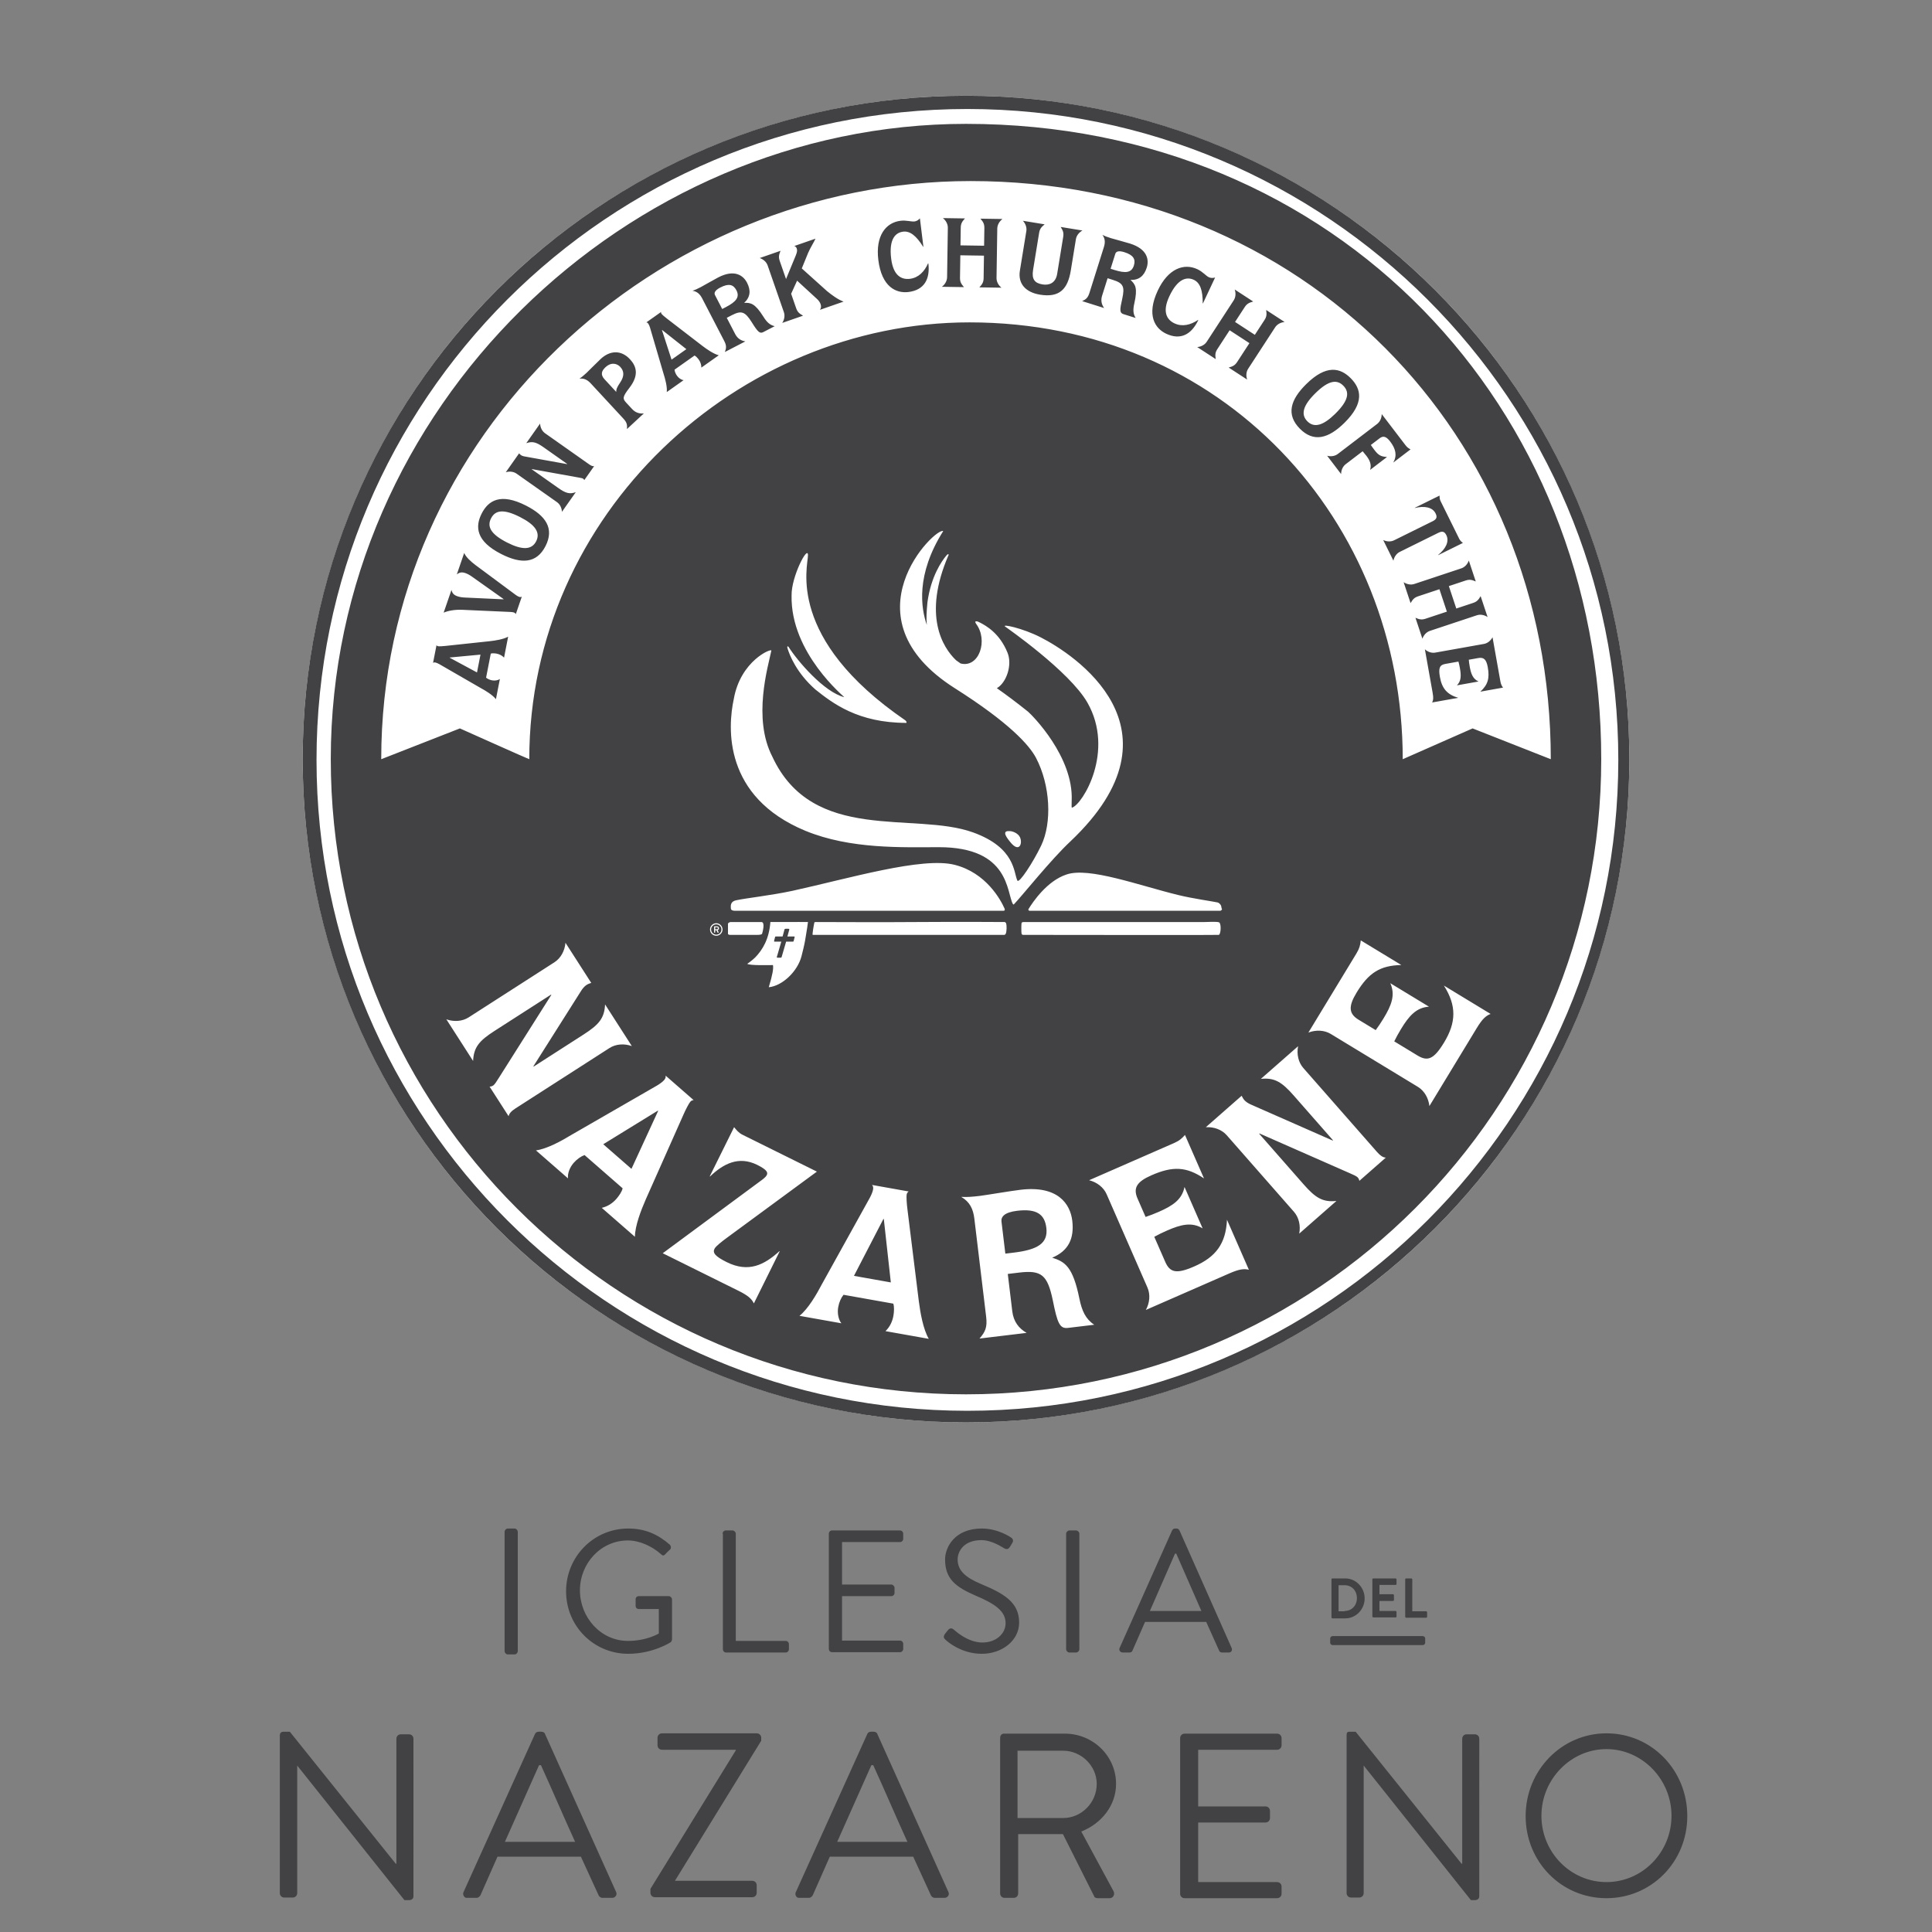 <?xml version="1.0" encoding="utf-8"?>
<!-- Generator: Adobe Illustrator 26.5.0, SVG Export Plug-In . SVG Version: 6.00 Build 0)  -->
<svg version="1.1" id="AP-Logo-Church" xmlns="http://www.w3.org/2000/svg" xmlns:xlink="http://www.w3.org/1999/xlink" x="0px"
	 y="0px" viewBox="0 0 600 600" style="enable-background:new 0 0 600 600;" xml:space="preserve">
<rect x="0" y="0" width="600" height="600" fill="#808080" stroke="none"/>
<style type="text/css">
	.st0{display:none;opacity:0;fill:none;}
	.st1{fill:#424143;}
	.st2{display:none;fill:#424143;}
	.st3{fill:#FFFFFF;}
</style>
<rect id="Background_00000151505251245468061580000013951823623872356498_" x="0.002" class="st0" width="600" height="600"/>
<path id="Text-Spanish" class="st1" d="M156.702,475.8c0-0.6,0.5-1.1,1-1.1h2.1c0.5,0,1,0.5,1,1.1v36.9c0,0.6-0.5,1.1-1,1.1h-2.1
	c-0.5,0-1-0.5-1-1.1V475.8z M175.802,494.2c0,10.8,8.6,19.4,19.3,19.4c7.7,0,13.2-3.6,13.2-3.6c0.2-0.2,0.4-0.6,0.4-0.9v-12.4
	c0-0.5-0.5-1-1-1h-9.3c-0.6,0-1,0.4-1,1v2c0,0.6,0.4,1,1,1h6.2v7.6c0,0-3.7,2.3-9.6,2.3c-8.5,0-14.9-7.4-14.9-15.7
	c0-8.4,6.5-15.5,14.9-15.5c3.6,0,7.5,1.8,10.2,4.2c0.6,0.6,0.9,0.6,1.4,0.1c0.4-0.5,1-1,1.5-1.5c0.4-0.4,0.3-1.1-0.1-1.5
	c-3.6-3.1-7.5-5-12.9-5C184.402,474.7,175.802,483.4,175.802,494.2z M224.402,476.3l0.1,0v35.9c0,0.5,0.4,1,1,1h18.5
	c0.6,0,1-0.5,1-1v-1.6c0-0.5-0.4-1-1-1h-15.5v-33.3c0-0.5-0.5-1-1-1h-2.1C224.802,475.3,224.402,475.8,224.402,476.3L224.402,476.3z
	 M257.402,512.1c0,0.5,0.4,1,1,1h21.1c0.6,0,1-0.5,1-1v-1.6c0-0.5-0.4-1-1-1h-18v-13.8h15.3c0.5,0,1-0.4,1-1v-1.6c0-0.5-0.5-1-1-1
	h-15.3v-13.2h18c0.6,0,1-0.5,1-1v-1.6c0-0.5-0.4-1-1-1h-21.1c-0.6,0-1,0.5-1,1V512.1z M293.602,509.2c0.7,0.7,5,4.4,11.3,4.4
	c6.3,0,11.6-4.1,11.6-9.7c0-6.3-4.7-9-11.9-12c-4.5-1.9-7.2-4-7.2-7.6c0-2.3,1.7-6,7.4-6c3.3,0,6.6,2.3,7,2.5
	c0.9,0.5,1.4,0.3,1.9-0.5c0.2-0.3,0.4-0.7,0.6-1c0.7-1,0-1.6-0.3-1.8c0,0-3.9-2.8-9.1-2.8c-8.5,0-11.4,5.9-11.4,9.6
	c0,6.2,3.5,8.6,9.4,11.2c6.2,2.6,9.4,4.9,9.4,8.6c0,3.2-2.9,6-7.2,6c-4.7,0-8.6-3.8-9-4.1c-0.8-0.6-1.4-0.2-1.9,0.5
	c-0.3,0.3-0.5,0.7-0.8,1C292.802,508.5,293.302,508.9,293.602,509.2z M331.102,512.2c0,0.5,0.5,1,1,1h2.1c0.5,0,1-0.5,1-1v-35.9
	c0-0.5-0.5-1-1-1h-2.1c-0.5,0-1,0.5-1,1V512.2z M348.702,513.2h2.1c0.5,0,0.8-0.3,0.9-0.6l3.9-8.9h19l4,8.9c0.1,0.3,0.4,0.6,0.9,0.6
	h2.1c0.8,0,1.2-0.7,0.9-1.4l-16.2-36.5c-0.2-0.3-0.4-0.6-0.9-0.6h-0.5c-0.5,0-0.7,0.3-0.9,0.6l-16.3,36.5
	C347.402,512.5,347.902,513.2,348.702,513.2z M357.102,500.3l7.8-17.8h0.4c2.6,5.9,5.2,11.9,7.8,17.8H357.102z M413.902,508.1
	c-0.4,0-0.8,0.3-0.8,0.7v1.4c0,0.4,0.4,0.7,0.8,0.7h27.9c0.4,0,0.8-0.3,0.8-0.7v-1.4c0-0.4-0.4-0.7-0.8-0.7H413.902z M413.502,502.3
	c0,0.1,0.1,0.3,0.3,0.3h4c3.3,0,6-2.8,6-6.2c0-3.4-2.7-6.2-6-6.2h-4c-0.2,0-0.3,0.1-0.3,0.3V502.3z M417.602,500.4h-1.9v-8.1h1.9
	c2.2,0,3.8,1.7,3.8,4s-1.6,4-3.8,4V500.4z M426.202,502c0,0.1,0.1,0.3,0.3,0.3h6.9c0.2,0,0.3-0.1,0.3-0.3v-1.4
	c0-0.1-0.1-0.3-0.3-0.3h-5v-3.1h4.2c0.1,0,0.3-0.1,0.3-0.3v-1.5c0-0.1-0.1-0.3-0.3-0.3h-4.2v-2.9h5c0.2,0,0.3-0.1,0.3-0.3v-1.4
	c0-0.1-0.1-0.3-0.3-0.3h-6.9c-0.2,0-0.3,0.1-0.3,0.3V502z M436.402,490.5l0,11.6c0,0.1,0.1,0.3,0.3,0.3h6.2c0.2,0,0.3-0.1,0.3-0.3
	v-1.4c0-0.1-0.1-0.3-0.3-0.3h-4.3v-9.9c0-0.1-0.1-0.3-0.3-0.3h-1.6C436.502,490.2,436.402,490.3,436.402,490.5L436.402,490.5z
	 M86.902,539l0,48.9c0,0.8,0.6,1.4,1.4,1.4h2.6c0.8,0,1.4-0.6,1.4-1.4v-39.6l0,0l33.3,41.8h1.4c0.8,0,1.4-0.4,1.4-1.2V540
	c0-0.8-0.6-1.4-1.4-1.4h-2.5c-0.8,0-1.4,0.6-1.4,1.4v38.8c-0.2,0-0.2,0-0.2,0l-32.9-41h-1.9C87.302,537.8,86.902,538.2,86.902,539
	L86.902,539z M145.002,589.4h3c0.6,0,1-0.5,1.2-0.8l5.3-12h25.9l5.5,12c0.1,0.3,0.6,0.8,1.2,0.8h3c1,0,1.7-1,1.2-1.9l-22-48.9
	c-0.1-0.5-0.6-0.8-1.2-0.8h-0.8c-0.6,0-1,0.3-1.2,0.8l-22.1,48.9C143.502,588.3,144.202,589.5,145.002,589.4z M156.802,572
	l10.6-23.8h0.6c3.6,7.9,7,15.9,10.6,23.8H156.802z M202.002,587.8c0,0.8,0.6,1.4,1.4,1.4h30.2c0.8,0,1.4-0.6,1.4-1.4v-2.3
	c0-0.8-0.6-1.4-1.4-1.4h-24l0,0l26.8-43.5v-0.9c0-0.8-0.6-1.4-1.4-1.4h-29.4c-0.8,0-1.4,0.6-1.4,1.4v2.3c0,0.8,0.6,1.4,1.4,1.4h22.9
	v0.2l-26.5,43V587.8z M248.202,589.4h3c0.6,0,1-0.5,1.2-0.8l5.3-12h25.9l5.5,12c0.1,0.3,0.6,0.8,1.2,0.8h3c1,0,1.7-1,1.2-1.9
	l-22-48.9c-0.1-0.5-0.6-0.8-1.2-0.8h-0.8c-0.6,0-1,0.3-1.2,0.8l-22.1,48.9C246.702,588.3,247.302,589.5,248.202,589.4z M260.002,572
	l10.6-23.8h0.6c3.6,7.9,7,15.9,10.6,23.8H260.002z M310.602,539.8V588c0,0.8,0.6,1.4,1.4,1.4h2.8c0.8,0,1.4-0.6,1.4-1.4v-18.4h13.9
	l9.7,19.3c0,0.3,0.5,0.6,1.1,0.6h3.7c1.2,0,1.7-1.3,1.2-2.2l-10-18.5c6.3-2.5,10.8-8.1,10.8-14.8c0-8.7-7.2-15.6-15.9-15.6h-18.9
	C311.002,538.4,310.602,539,310.602,539.8L310.602,539.8z M330.202,564.6l-14.2,0v-20.9h14.2c5.6,0,10.4,4.7,10.4,10.3
	C340.602,559.9,335.802,564.6,330.202,564.6L330.202,564.6z M418.202,539v48.9c0,0.8,0.6,1.4,1.4,1.4h2.5c0.8,0,1.4-0.6,1.4-1.4
	v-39.6l0,0l33.3,41.8h1.2c0.8,0,1.4-0.4,1.4-1.2V540c0-0.8-0.6-1.4-1.4-1.4h-2.5c-0.8,0-1.4,0.6-1.4,1.4v38.8c-0.2,0-0.2,0-0.2,0
	l-32.9-41h-1.9C418.302,537.8,418.202,538.2,418.202,539L418.202,539z M366.502,588.1c0,0.8,0.6,1.4,1.4,1.4h28.7
	c0.8,0,1.4-0.6,1.4-1.4v-2.2c0-0.8-0.6-1.4-1.4-1.4h-24.5V566h20.9c0.8,0,1.4-0.6,1.4-1.4v-2.2c0-0.8-0.6-1.4-1.4-1.4h-20.9v-17.6
	h24.5c0.8,0,1.4-0.6,1.4-1.4v-2.2c0-0.8-0.6-1.4-1.4-1.4h-28.7c-0.8,0-1.4,0.6-1.4,1.4V588.1z M473.802,564
	c0,14.2,11.1,25.5,25.1,25.5c13.9,0,25.1-11.2,25.1-25.5s-11.1-25.7-25.1-25.7C485.002,538.3,473.802,549.8,473.802,564z
	 M478.702,563.9c0-11.3,9.1-20.7,20.2-20.7c11.1,0,20.2,9.4,20.2,20.7c0,11.4-9.1,20.6-20.2,20.6S478.702,575.3,478.702,563.9z"/>
<path id="Text-English" class="st2" d="M142.602,474.2c5.6,0,9.7,1.9,13.4,5.1c0.5,0.5,0.5,1.1,0,1.6l-1.6,1.6
	c-0.5,0.6-0.9,0.5-1.4,0c-3-2.5-6.9-4.2-10.6-4.2c-8.7,0-15.4,7.3-15.4,16.1c0,8.6,6.7,15.9,15.4,15.9c4.8,0,7.6-1.9,10.6-4.2
	c0.6-0.5,0.9-0.3,1.4-0.2l1.7,1.6c0.5,0.3,0.3,1.1,0,1.6c-3.7,3.7-8.6,5.5-13.6,5.5c-11.1,0-20.1-8.9-20.1-19.9
	C122.702,483.1,131.502,474.2,142.602,474.2z M171.602,475.8l0,36.8c0,0.6,0.5,1.1,1.1,1.1h2.2c0.6,0,1.1-0.5,1.1-1.1v-16.8h22.6
	v16.8c0,0.6,0.5,1.1,1.1,1.1h2.2c0.6,0,1.1-0.5,1.1-1.1v-36.8c0-0.6-0.5-1.1-1.1-1.1h-2.2c-0.6,0-1.1,0.5-1.1,1.1V492h-22.6v-16.2
	c0-0.6-0.5-1.1-1.1-1.1h-2.2C172.102,474.7,171.602,475.2,171.602,475.8L171.602,475.8z M220.902,475.8v23.5
	c0,8.4,5.9,14.8,14.6,14.8c8.9,0,14.8-6.4,14.8-14.8v-23.5c0-0.6-0.5-1.1-1.1-1.1h-2.2c-0.6,0-1.1,0.5-1.1,1.1V499
	c0,6.4-4.1,11.2-10.6,11.2s-10.4-4.8-10.4-11.2v-23.2c0-0.6-0.5-1.1-1.1-1.1h-2.2C221.002,474.7,220.902,475.2,220.902,475.8
	L220.902,475.8z M267.602,475.8l0,36.8c0,0.6,0.5,1.1,1.1,1.1h2.2c0.6,0,1.1-0.5,1.1-1.1v-14.2h10.6l7.3,14.6
	c0.1,0.2,0.4,0.5,0.9,0.5h2.8c0.9,0,1.2-0.8,0.9-1.6l-7.6-14c4.9-2.1,8.3-6.3,8.3-11.4c0-6.7-5.5-11.8-12.2-11.8h-14.3
	C268.102,474.7,267.602,475.2,267.602,475.8L267.602,475.8z M272.102,494.8v-15.9h10.8c4.2,0,7.9,3.6,7.9,7.8c0,4.5-3.7,8.1-7.9,8.1
	H272.102z M308.302,494.7c0,11,9,19.9,20.1,19.9c5,0,9.9-1.8,13.6-5.5c0.3-0.5,0.5-1.3,0-1.6l-1.7-1.6c-0.5-0.1-0.8-0.3-1.4,0.2
	c-3,2.3-5.8,4.2-10.6,4.2c-8.7,0-15.4-7.3-15.4-15.9c0-8.8,6.7-16.1,15.4-16.1c3.7,0,7.6,1.7,10.6,4.2c0.5,0.5,0.9,0.6,1.4,0
	l1.6-1.6c0.5-0.5,0.5-1.1,0-1.6c-3.7-3.2-7.8-5.1-13.4-5.1C317.502,474.2,308.402,483.1,308.302,494.7z M357.502,512.6
	c0,0.6,0.5,1.1,1.1,1.1h2.2c0.6,0,1.1-0.5,1.1-1.1v-16.8h22.6v16.8c0,0.6,0.5,1.1,1.1,1.1h2.2c0.6,0,1.1-0.5,1.1-1.1v-36.8
	c0-0.6-0.5-1.1-1.1-1.1h-2.2c-0.6,0-1.1,0.5-1.1,1.1V492h-22.6v-16.2c0-0.6-0.5-1.1-1.1-1.1h-2.2c-0.6,0-1.1,0.5-1.1,1.1V512.6z
	 M408.302,510.9h60v-2.6h-60V510.9z M408.302,496.8c0,3.4,2.7,6.2,6.1,6.2c3.4,0,6.2-2.8,6.2-6.2c0-3.4-2.8-6.2-6.2-6.2
	S408.302,493.2,408.302,496.8z M410.502,496.8c0-2,1.7-3.9,3.9-3.9c2.2,0,3.9,1.7,3.9,3.9c0,2.2-1.7,3.9-3.9,3.9
	C412.402,500.7,410.502,498.8,410.502,496.8z M423.302,502.4c0,0.1,0.1,0.3,0.3,0.3h1.6c0.1,0,0.3-0.1,0.3-0.3V498h4.2
	c0.1,0,0.3-0.1,0.3-0.3v-1.4c0-0.1-0.1-0.3-0.3-0.3h-4.2v-3.3h5.1c0.1,0,0.3-0.1,0.3-0.3V491c0-0.1-0.1-0.3-0.3-0.3h-7
	c-0.1,0-0.3,0.1-0.3,0.3V502.4z M439.202,492.8l0.1,9.6c0,0.1,0.1,0.3,0.3,0.3h1.6c0.1,0,0.3-0.1,0.3-0.3v-9.7h2.6
	c0.1,0,0.3-0.1,0.3-0.3V491c0-0.1-0.1-0.3-0.3-0.3h-7.5c-0.1,0-0.3,0.1-0.3,0.3v1.5c0,0.1,0.1,0.3,0.3,0.3H439.202L439.202,492.8z
	 M446.602,502.4c0,0.1,0.1,0.3,0.3,0.3h1.6c0.1,0,0.3-0.1,0.3-0.3v-4.7h5.6v4.7c0,0.1,0.1,0.3,0.3,0.3h1.6c0.1,0,0.3-0.1,0.3-0.3
	V491c0-0.1-0.1-0.3-0.3-0.3h-1.6c-0.1,0-0.3,0.1-0.3,0.3v4.5h-5.6V491c0-0.1-0.1-0.3-0.3-0.3h-1.6c-0.1,0-0.3,0.1-0.3,0.3V502.4z
	 M460.202,502.2c0,0.1,0.1,0.3,0.3,0.3h7c0.1,0,0.3-0.1,0.3-0.3v-1.4c0-0.1-0.1-0.3-0.3-0.3h-5.1v-3h4.2c0.1,0,0.3-0.1,0.3-0.3v-1.4
	c0-0.1-0.1-0.3-0.3-0.3h-4.2v-2.8h5.1c0.1,0,0.3-0.1,0.3-0.3V491c0-0.1-0.1-0.3-0.3-0.3h-7c-0.1,0-0.3,0.1-0.3,0.3V502.2z
	 M86.902,538.9l0,48.9c0,0.8,0.6,1.4,1.4,1.4h2.6c0.8,0,1.4-0.6,1.4-1.4v-39.6l0,0l33.3,41.8h1.4c0.8,0,1.4-0.4,1.4-1.2v-48.9
	c0-0.8-0.6-1.4-1.4-1.4h-2.5c-0.8,0-1.4,0.6-1.4,1.4v38.8c-0.2,0-0.2,0-0.2,0l-32.9-41h-1.9C87.302,537.7,86.902,538.1,86.902,538.9
	L86.902,538.9z M145.002,589.3h3c0.6,0,1-0.5,1.2-0.8l5.3-12h25.9l5.5,12c0.1,0.3,0.6,0.8,1.2,0.8h3c1,0,1.7-1,1.2-1.9l-22-48.9
	c-0.1-0.5-0.6-0.8-1.2-0.8h-0.8c-0.6,0-1,0.3-1.2,0.8l-22.1,48.9C143.502,588.3,144.202,589.4,145.002,589.3z M156.802,571.9
	l10.6-23.8h0.6c3.6,7.9,7,15.9,10.6,23.8H156.802z M202.002,587.8c0,0.8,0.6,1.4,1.4,1.4h30.2c0.8,0,1.4-0.6,1.4-1.4v-2.3
	c0-0.8-0.6-1.4-1.4-1.4h-24l0,0l26.8-43.5v-0.9c0-0.8-0.6-1.4-1.4-1.4h-29.4c-0.8,0-1.4,0.6-1.4,1.4v2.3c0,0.8,0.6,1.4,1.4,1.4h22.9
	v0.2l-26.5,43V587.8z M248.202,589.3h3c0.6,0,1-0.5,1.2-0.8l5.3-12h25.9l5.5,12c0.1,0.3,0.6,0.8,1.2,0.8h3c1,0,1.7-1,1.2-1.9
	l-22-48.9c-0.1-0.5-0.6-0.8-1.2-0.8h-0.8c-0.6,0-1,0.3-1.2,0.8l-22.1,48.9C246.702,588.3,247.302,589.4,248.202,589.3z
	 M260.002,571.9l10.6-23.8h0.6c3.6,7.9,7,15.9,10.6,23.8H260.002z M310.602,539.7V588c0,0.8,0.6,1.4,1.4,1.4h2.8
	c0.8,0,1.4-0.6,1.4-1.4v-18.5h13.9l9.7,19.3c0,0.3,0.5,0.6,1.1,0.6h3.7c1.2,0,1.7-1.3,1.2-2.2l-10-18.5c6.3-2.5,10.8-8.1,10.8-14.8
	c0-8.7-7.2-15.6-15.9-15.6h-18.9C311.002,538.3,310.602,538.9,310.602,539.7L310.602,539.7z M330.202,564.6l-14.2,0v-20.9h14.2
	c5.6,0,10.4,4.7,10.4,10.3C340.602,559.9,335.802,564.6,330.202,564.6L330.202,564.6z M366.502,588.1c0,0.8,0.6,1.4,1.4,1.4h28.7
	c0.8,0,1.4-0.6,1.4-1.4v-2.2c0-0.8-0.6-1.4-1.4-1.4h-24.5V566h20.9c0.8,0,1.4-0.6,1.4-1.4v-2.2c0-0.8-0.6-1.4-1.4-1.4h-20.9v-17.7
	h24.5c0.8,0,1.4-0.6,1.4-1.4v-2.2c0-0.8-0.6-1.4-1.4-1.4h-28.7c-0.8,0-1.4,0.6-1.4,1.4V588.1z M418.202,538.9v48.9
	c0,0.8,0.6,1.4,1.4,1.4h2.5c0.8,0,1.4-0.6,1.4-1.4v-39.6l0,0l33.3,41.8h1.2c0.8,0,1.4-0.4,1.4-1.2v-48.9c0-0.8-0.6-1.4-1.4-1.4h-2.5
	c-0.8,0-1.4,0.6-1.4,1.4v38.8c-0.2,0-0.2,0-0.2,0l-32.9-41h-1.9C418.302,537.7,418.202,538.1,418.202,538.9L418.202,538.9z
	 M481.802,539.6v48.5c0,0.8,0.6,1.4,1.4,1.4h28.7c0.8,0,1.4-0.6,1.4-1.4v-2.2c0-0.8-0.6-1.4-1.4-1.4h-24.5V566h20.9
	c0.8,0,1.4-0.6,1.4-1.4v-2.2c0-0.8-0.6-1.4-1.4-1.4h-20.9v-17.7h24.5c0.8,0,1.4-0.6,1.4-1.4v-2.2c0-0.8-0.6-1.4-1.4-1.4h-28.5
	C482.602,538.3,481.802,538.8,481.802,539.6L481.802,539.6z"/>
<g id="AP-Logo">
	<circle id="Body-Background" class="st3" cx="300.002" cy="235.744" r="206.006"/>
	<path id="Body_00000126300936817321577020000002191191763952083846_" class="st1" d="M300.002,29.738
		c-113.774,0-206.006,92.233-206.006,206.006S186.229,441.75,300.002,441.75s206.006-92.233,206.006-206.006
		C506.008,121.971,413.776,29.738,300.002,29.738z M300.44,438.134c-111.64,0-202.142-90.502-202.142-202.14
		S188.801,33.851,300.44,33.851s202.14,90.502,202.14,202.142S412.08,438.134,300.44,438.134z M300.002,38.467
		c-105.312,0-197.277,88.324-197.277,197.277s88.324,197.277,197.277,197.277s197.277-88.324,197.277-197.277
		S415.469,38.467,300.002,38.467z M301.426,56.23c103.195,0,180.185,78.508,180.185,179.55l-24.28-9.565l-21.7,9.565
		c0-74.199-55.994-135.664-134.558-135.664c-71.798,0-136.698,59.279-136.698,135.664c0,0.088-21.549-9.565-21.549-9.565
		l-24.432,9.565C118.394,134.739,203.828,56.23,301.426,56.23z M240.048,299.711c-0.599,0-7.382,0.2-7.98-0.399
		c0.1,0,1.796-1.297,2.494-1.995c2.294-2.394,4.289-5.686,4.688-10.973c1.708,0,4.023-0.008,5.707,0
		c2.222,0.011,3.879-0.056,5.964,0c0,0.1-0.375,2.883-0.898,5.786c-0.288,1.598-0.745,3.404-1.097,4.788
		c-1.217,4.785-5.985,9.277-10.175,9.676C239.948,302.603,240.247,300.808,240.048,299.711z M226.681,290.334
		c-0.299,0-0.599-0.199-0.599-0.299c0-0.199,0-2.993,0-3.192c0.1-0.299,0.499-0.399,0.698-0.499c2.294,0,7.88,0,8.279,0
		c0.2,0,1.197,0,1.397,0c1.297,0,0.299,3.392,0.2,3.691c-0.394,0.357-1.496,0.299-1.596,0.299
		C234.561,290.334,228.975,290.334,226.681,290.334z M228.177,282.852c0,0-1.197,0-1.197-0.698c0-0.599-0.399-2.195,1.796-2.594
		c2.693-0.599,10.773-1.496,17.257-2.893c17.357-3.791,40.4-10.674,50.475-8.08c9.776,2.494,14.265,10.873,15.462,13.566
		c0.299,0.798-0.399,0.698-0.399,0.698H228.177z M252.905,286.521c0.062-0.176,0.125-0.169,0.51-0.177c6.883,0,19.552,0.1,31.322,0
		c14.065-0.1,26.435,0,27.233,0c0.199,0,0.399,0.199,0.499,0.399c0.199,0.698,0.199,2.394-0.1,3.192
		c-0.1,0.199-0.2,0.299-0.399,0.399c-0.698,0-59.073,0-59.572,0C252.17,290.334,252.834,286.721,252.905,286.521z M291.62,263.101
		c-11.272,0-27.432,0.698-41.497-5.087c-25.537-10.574-24.14-32.12-22.245-40.899c2.095-11.97,11.771-15.861,11.671-15.063
		c-0.997,4.888-5.885,20.948,0.299,32.918c12.569,27.133,44.091,16.958,62.346,23.542c13.267,4.788,12.569,12.569,13.766,14.963
		c0.499,0.998,4.788-5.486,7.382-10.873c3.392-7.082,2.893-18.654-1.596-27.233c-2.095-3.99-8.379-10.973-25.237-21.646
		c-34.714-22.045-5.885-50.176-3.591-48.779c-8.579,13.566-6.883,24.04-5.087,29.128c-0.199-1.796-0.1-4.09,0.2-7.082
		c1.097-7.98,4.389-12.669,5.786-14.364c0.798-0.998,0.898-0.299,0.698-0.1c-7.98,18.554-1.796,28.529,2.394,32.519
		c0.499,0.299,0.898,0.698,1.397,0.997c5.786,1.496,8.678-7.282,4.788-12.369c-0.698-1.097,0.599-0.698,1.097-0.399
		c2.195,1.097,6.284,3.491,8.679,9.377c1.596,3.791-0.299,9.377-3.292,11.073c2.993,2.095,6.185,4.489,9.676,7.282
		c1.397,1.197,14.165,14.065,13.566,27.632c0,1.297-0.1,2.294,0.1,2.195c3.292-0.998,13.367-17.556,4.788-32.619
		c-5.586-9.776-25.337-23.442-25.437-23.542c-1.696-1.097,5.387,0.399,10.973,3.292c9.776,4.988,46.285,28.23,9.177,63.343
		c-5.985,5.586-15.063,16.958-17.457,19.452c-0.299,0.299-0.299,0.1-0.399,0C312.568,277.266,313.665,263.101,291.62,263.101z
		 M245.833,184.895c-0.1-5.786,5.087-15.761,5.087-12.469c0,3.491-6.883,25.836,30.225,51.273c0.399,0.299,0.499,0.798,0.299,0.798
		c-14.963,0-22.843-6.085-28.23-10.374c-5.885-5.187-7.98-10.674-8.579-12.569c-0.399-1.197,0.199-0.798,0.299-0.598
		c2.793,4.389,10.973,13.965,17.257,15.561C262.392,216.517,245.434,202.851,245.833,184.895z M313.665,258.114
		c0.698,0,2.494,0.599,3.092,1.895c0.898,1.895-0.2,5.087-3.092,1.397C311.77,259.111,311.571,257.914,313.665,258.114z
		 M317.257,286.643c0-0.199,0.299-0.199,0.499-0.299c15.561,0,52.869,0,56.36,0c0.898,0,3.791-0.2,4.489,0.1
		c0.698,0.299,0.599,3.691-0.1,3.89c-0.698,0.1-45.587,0-60.749,0c-0.299,0-0.499-0.199-0.499-0.399
		C317.157,289.735,317.157,286.942,317.257,286.643z M378.804,282.852H319.75c0,0-0.599-0.1-0.299-0.599
		c1.297-2.095,5.686-8.678,11.771-10.674c6.983-2.394,22.444,3.392,34.714,6.384c4.489,1.097,10.275,1.895,12.17,2.294
		c0.499,0.1,0.997,0.698,1.097,0.997c0.1,0.2,0.1,0.798,0.299,1.097c0,0.199-0.199,0.299-0.299,0.399
		S378.804,282.852,378.804,282.852z M224.387,288.664c0,1.071-0.875,1.94-1.945,1.94c-1.069,0-1.939-0.869-1.939-1.94
		c0-1.068,0.87-1.944,1.939-1.944C223.511,286.719,224.387,287.596,224.387,288.664z M160.092,344.224
		c-1.283,0.823-1.948,1.553-2.139,2.431l-5.908-9.196c0.371-0.011,0.707-0.076,1.134-0.351c0.428-0.275,1.062-1.286,1.696-2.298
		l16.338-25.828l-0.069-0.106l-17.59,11.3c-4.705,3.023-6.431,5.038-6.627,9.318l-8.312-12.939c2.348,0.833,4.96,0.666,6.938-0.604
		l26.626-17.105c1.978-1.271,3.216-3.577,3.434-6.059l8.003,12.458c-0.497,0.167-0.992,0.336-1.474,0.646
		c-0.588,0.377-1.253,1.106-1.833,2.084l-14.654,23.161l0.069,0.106l15.558-9.995c4.705-3.022,6.432-5.038,6.628-9.318l8.312,12.939
		c-2.348-0.833-4.959-0.666-6.938,0.605L160.092,344.224z M197.176,384.092l-10.292-8.984c1.906-0.444,3.412-1.492,4.582-2.833
		c0.752-0.862,1.695-2.232,1.897-3.236l-11.824-10.321c-1.099,0.389-2.347,1.24-3.392,2.436c-1.254,1.436-1.933,3.373-1.746,4.802
		l-9.957-8.691c3.437-0.458,7.995-2.975,11.065-4.849l26.481-15.261c0.866-0.51,1.768-1.157,2.269-1.731
		c0.334-0.383,0.573-0.848,0.447-1.382l8.712,7.606c-0.448,0.03-0.753,0.186-1.045,0.521c-0.418,0.479-1.456,2.441-2.195,4.157
		l-11.643,26.189C199.091,375.812,197.214,380.667,197.176,384.092z M234.12,404.791c-0.658-1.39-1.771-2.438-4.732-3.905
		l-23.573-11.68l29.987-22.162c1.105-0.799,1.985-1.428,2.323-2.112c0.367-0.74,0.221-1.592-2.967-3.172
		c-5.808-2.877-10.573-0.274-14.594,3.548l-0.171,0.058l7.589-15.317c0.314,0.369,0.657,0.822,1.084,1.247
		c0.428,0.425,0.941,0.82,1.51,1.103l23.118,11.454l-27.89,20.507c-1.559,1.142-3.515,2.655-3.91,3.453
		c-0.62,1.252,0.122,2.329,3.824,4.163c6.776,3.357,11.655,0.81,16.272-3.356l0.17-0.058L234.12,404.791z M274.994,413.396
		c1.404-1.363,2.154-3.037,2.465-4.789c0.2-1.126,0.302-2.785-0.042-3.75l-15.451-2.75c-0.741,0.901-1.373,2.273-1.651,3.837
		c-0.334,1.877,0.083,3.887,0.979,5.014l-13.011-2.315c2.708-2.164,5.317-6.669,6.982-9.857l14.823-26.725
		c0.48-0.882,0.919-1.9,1.053-2.652c0.089-0.5,0.053-1.023-0.33-1.416l11.386,2.026c-0.369,0.257-0.55,0.547-0.627,0.985
		c-0.112,0.626,0.011,2.842,0.262,4.693l3.522,28.442c0.463,3.567,1.357,8.695,3.09,11.65L274.994,413.396z M331.697,412.391
		c-2.587,0.311-3.304-1.395-4.744-8.582c-1.65-7.865-3.503-9.434-10.443-8.599l-3.533,0.425l1.397,11.607
		c0.387,3.218,2.048,5.322,4.454,6.697l-14.636,1.761c1.799-2.072,2.46-3.496,2.065-6.777l-3.666-30.471
		c-0.357-2.965-1.395-5.208-4.076-6.745c1.868,0.095,3.389-0.024,5.786-0.312c1.956-0.235,9.418-1.517,12.635-1.9
		c11.608-1.397,15.443,4.414,16.065,9.587c0.676,5.615-1.234,9.429-6.232,11.502c3.927,1.256,6.402,2.686,8.437,12.681
		c0.779,3.81,1.917,6.362,4.628,8.147L331.697,412.391z M381.82,395.454l-25.962,11.359c1.193-2.187,1.44-4.792,0.498-6.946
		l-12.684-28.989c-0.943-2.154-3.024-3.74-5.44-4.348l26.312-11.512c1.688-0.738,2.492-1.436,3.46-2.553l5.909,13.504
		c-5.501-3.696-9.732-3.856-16.31-0.977c-4.599,2.011-5.752,3.972-4.326,7.233l2.496,5.705c1.215-0.393,2.755-0.997,4.093-1.583
		c4.307-1.884,7.222-3.784,7.993-7.728l5.629,12.865c-3.395-2.052-6.768-1.201-11.075,0.684c-1.339,0.585-2.828,1.306-3.94,1.932
		l3.387,7.742c1.452,3.319,3.383,3.929,9.031,1.459c6.694-2.929,9.808-7.067,10.161-14.503l6.8,15.543
		C386.364,393.951,384.847,394.13,381.82,395.454z M422.16,366.724c-0.066-0.365-0.18-0.687-0.516-1.069
		c-0.335-0.383-1.43-0.859-2.525-1.335l-27.973-12.312l-0.096,0.084l13.792,15.712c3.689,4.203,5.939,5.61,10.201,5.167
		l-11.558,10.145c0.475-2.446-0.08-5.003-1.63-6.77l-20.877-23.784c-1.551-1.767-4.015-2.647-6.502-2.494l11.128-9.768
		c0.239,0.467,0.48,0.932,0.857,1.363c0.461,0.524,1.281,1.074,2.334,1.502l25.083,11.043l0.096-0.084l-12.199-13.898
		c-3.689-4.202-5.939-5.61-10.201-5.166l11.557-10.145c-0.474,2.445,0.08,5.004,1.631,6.77l22.889,26.076
		c1.007,1.147,1.826,1.695,2.723,1.754L422.16,366.724z M458.624,319.272l-14.708,24.224c-0.281-2.475-1.577-4.749-3.587-5.97
		l-27.048-16.422c-2.01-1.22-4.624-1.32-6.95-0.429l14.906-24.549c0.956-1.575,1.212-2.609,1.361-4.08l12.601,7.65
		c-6.626,0.141-10.18,2.443-13.906,8.58c-2.605,4.291-2.421,6.558,0.621,8.405l5.323,3.231c0.768-1.02,1.68-2.399,2.438-3.648
		c2.44-4.02,3.732-7.249,2.095-10.92l12.004,7.288c-3.957,0.274-6.227,2.909-8.667,6.929c-0.759,1.25-1.561,2.695-2.112,3.847
		l7.224,4.386c3.096,1.88,5.028,1.269,8.227-4c3.793-6.247,3.961-11.421-0.027-17.709l14.503,8.805
		C461.477,315.429,460.338,316.447,458.624,319.272z M222.441,287.063c-0.882,0-1.602,0.713-1.602,1.601
		c0,0.883,0.72,1.603,1.602,1.603c0.889,0,1.604-0.72,1.604-1.603C224.045,287.776,223.33,287.063,222.441,287.063z M223.18,289.493
		c0.038,0.066-0.014,0.147-0.091,0.147h-0.182c-0.043,0-0.081-0.044-0.096-0.076l-0.301-0.668h-0.395v0.641
		c0,0.054-0.043,0.103-0.103,0.103h-0.138c-0.06,0-0.103-0.049-0.103-0.103v-1.756c0-0.055,0.042-0.1,0.103-0.1h0.76
		c0.333,0,0.658,0.198,0.658,0.6c0,0.401-0.283,0.545-0.433,0.582C222.967,289.07,223.074,289.285,223.18,289.493z M222.957,288.28
		c0,0.164-0.126,0.305-0.323,0.305h-0.525v-0.612h0.525C222.831,287.974,222.957,288.096,222.957,288.28z M314.805,389.015
		l-2.587,0.312l-1.199-9.968c-0.175-1.452,0.872-2.857,4.846-3.335c5.993-0.721,8.57,1.017,9.086,5.307
		C325.529,386.125,322.249,388.12,314.805,389.015z M265.205,396.23l9.146-17.669l0.125,0.022l2.177,19.683L265.205,396.23z
		 M204.292,344.925l0.096,0.083l-8.282,17.991l-8.76-7.647L204.292,344.925z M246.731,291.232l-0.199,0.798
		c-0.071,0.284-0.054,0.394-0.299,0.399h-2.095l-1.397,4.788c-0.053,0.167-0.089,0.196-0.399,0.2h-0.798
		c-0.211-0.012-0.35-0.022-0.299-0.2l1.397-4.788h-2.095c-0.147,0.002-0.196-0.076-0.1-0.399l0.2-0.798
		c0.093-0.387,0.093-0.387,0.299-0.399h2.095l0.599-2.195c0.047-0.154,0.2-0.2,0.399-0.2h0.421h0.377c0.2,0,0.299,0.1,0.299,0.2
		l-0.599,2.195h2.095C246.877,290.825,246.777,291.043,246.731,291.232z M138.313,200.601c-0.9,0.107-1.976,0.148-2.279,0.089
		c-0.211-0.041-0.351-0.131-0.473-0.313l-1.077,5.506c0.193-0.183,0.447-0.196,0.689-0.149c0.363,0.071,0.854,0.293,1.277,0.532
		l12.842,7.411c1.533,0.833,3.696,2.136,4.724,3.467l1.23-6.292c-0.553,0.426-1.532,0.611-2.44,0.434
		c-0.757-0.148-1.416-0.466-1.848-0.832l1.46-7.472c0.471-0.159,1.276-0.096,1.82,0.01c0.847,0.166,1.653,0.543,2.302,1.235
		l1.272-6.504c-1.447,0.816-3.943,1.208-5.677,1.403L138.313,200.601z M148.136,208.835l-8.495-4.582l0.012-0.06l9.566-0.894
		L148.136,208.835z M162.057,185.284l-1.875,5.451c-0.037-0.176-0.279-0.422-0.628-0.542c-0.292-0.1-0.74-0.124-1.091-0.147
		l-14.804-0.661c-2.407-0.111-4.497,0.278-5.878,0.878l2.428-7.055c0.234,1.026,0.726,1.586,1.864,1.978
		c0.611,0.21,1.38,0.345,2.248,0.383l12.035,0.556l0.03-0.088l-9.829-6.969c-0.706-0.504-1.395-0.872-2.007-1.082
		c-1.137-0.391-1.87-0.252-2.685,0.412l2.297-6.675c0.504,1.282,2.129,2.721,3.474,3.739l12.621,9.365
		c0.34,0.247,0.698,0.436,0.99,0.536C161.597,185.484,161.852,185.409,162.057,185.284z M163.331,157.007
		c-7.804-3.965-11.637-1.661-13.746,2.488c-2.109,4.149-1.711,8.604,6.094,12.57c6.21,3.156,10.981,2.952,13.746-2.488
		C172.189,164.136,169.54,160.163,163.331,157.007z M166.512,168.097c-1.369,2.693-4.292,2.798-9.018,0.396
		c-5.221-2.653-6.268-5.017-4.996-7.517c1.27-2.501,3.796-3.049,9.017-0.397C166.242,162.981,167.88,165.404,166.512,168.097z
		 M184.514,144.766l-3.056,4.334c-0.072-0.165-0.163-0.304-0.364-0.446c-0.202-0.142-0.772-0.242-1.343-0.343l-14.591-2.629
		l-0.035,0.05l8.289,5.843c2.218,1.563,3.439,1.971,5.398,1.278l-4.299,6.098c-0.054-1.207-0.606-2.351-1.538-3.008l-12.548-8.845
		c-0.933-0.658-2.195-0.792-3.35-0.438l4.138-5.871c0.166,0.193,0.331,0.385,0.559,0.545c0.277,0.195,0.726,0.361,1.271,0.444
		l13.085,2.359l0.035-0.05l-7.332-5.169c-2.218-1.563-3.438-1.971-5.398-1.278l4.298-6.097c0.055,1.207,0.606,2.351,1.539,3.008
		l13.758,9.698C183.635,144.674,184.084,144.84,184.514,144.766z M196.299,127.025l-1.864-2.012
		c-1.131-1.222-1.11-1.788,1.048-4.585c3.305-4.28,1.84-7.041,0.165-8.85c-2.786-3.008-6.265-2.727-9.092-0.109
		c-1.154,1.07-3.719,3.698-4.421,4.347c-0.859,0.796-1.423,1.276-2.184,1.77c1.49-0.161,2.536,0.424,3.521,1.488l10.117,10.923
		c1.089,1.176,1.236,1.923,1.119,3.249l5.247-4.86C198.619,128.532,197.368,128.179,196.299,127.025z M192.577,118.834
		c-0.994,1.467-1.261,2.176-1.177,2.812l-0.045,0.042l-3.603-3.89c-1.341-1.448-0.947-2.61,0.297-3.762
		c1.9-1.76,3.705-1.036,4.585-0.086C193.848,115.261,193.942,116.813,192.577,118.834z M207.135,98.952
		c-0.725-0.544-1.531-1.257-1.709-1.509c-0.125-0.176-0.163-0.337-0.127-0.553l-4.58,3.239c0.266,0.001,0.458,0.167,0.601,0.368
		c0.213,0.302,0.415,0.801,0.557,1.267l4.172,14.226c0.533,1.661,1.198,4.098,1.023,5.77l5.233-3.702
		c-0.695-0.075-1.53-0.616-2.064-1.371c-0.445-0.629-0.704-1.315-0.762-1.878l6.215-4.396c0.45,0.21,0.989,0.81,1.309,1.264
		c0.499,0.704,0.821,1.534,0.813,2.483l5.41-3.827c-1.61-0.408-3.686-1.848-5.074-2.904L207.135,98.952z M208.556,111.689
		l-2.981-9.179l0.05-0.035l7.536,5.958L208.556,111.689z M237.101,98.386c-2.626-4.196-3.993-4.424-5.991-4.326
		c1.918-1.792,2.137-3.849,0.875-6.286c-1.163-2.244-3.894-4.232-8.93-1.623c-1.396,0.72-4.568,2.572-5.417,3.012
		c-1.04,0.539-1.71,0.852-2.575,1.126c1.478,0.244,2.331,1.087,2.998,2.373l6.849,13.22c0.737,1.423,0.679,2.182,0.215,3.43
		l6.35-3.29c-1.327-0.215-2.439-0.889-3.162-2.285l-2.609-5.036l1.533-0.794c3.011-1.56,4.12-1.162,6.208,2.131
		c1.877,3.02,2.493,3.673,3.615,3.092l3.531-1.83C239.054,100.95,238.103,99.985,237.101,98.386z M225.407,95.382l-1.122,0.581
		l-2.24-4.325c-0.326-0.629-0.09-1.446,1.635-2.339c2.6-1.347,4.066-0.996,5.031,0.865
		C229.788,92.245,228.638,93.709,225.407,95.382z M256.829,90.399c1.418,1.171,3.396,2.638,5.149,3.269l-7.338,2.549
		c0.344-0.511,0.455-1.039,0.202-1.767c-0.162-0.466-0.48-1.008-1.063-1.556l-6.233-5.731l-1.849,4.069l1.548,4.455
		c0.414,1.194,0.937,1.665,2.155,2.351l-6.464,2.246c0.659-1.012,0.878-2.262,0.503-3.34l-5.038-14.5
		c-0.375-1.077-1.321-1.924-2.466-2.308l6.464-2.246c-0.53,1.293-0.647,1.987-0.233,3.181l1.943,5.591l2.961-7.164
		c0.539-1.264,0.553-1.791,0.36-2.344c-0.162-0.466-0.407-0.609-0.751-0.751l6.581-2.286c-0.474,1.078-1.678,2.965-2.303,4.455
		L249,83.363L256.829,90.399z M288.313,81.816c0.573,4.899-1.309,8.268-6.174,8.869c-3.854,0.476-8.332-1.58-9.367-9.963
		c-0.918-7.434,2.266-11.585,6.885-12.156c1.836-0.226,3.364,0.33,4.313,0.213c0.734-0.091,1.22-0.43,1.714-0.957l1.084,8.782
		c0.004,0.03,0.007,0.061-0.023,0.065c-0.031,0.004-0.035-0.026-0.069-0.056c-2.089-3.345-4.025-4.938-6.198-4.67
		c-2.294,0.283-4.485,2.168-3.718,8.379c0.65,5.262,3.174,6.596,5.836,6.268c2.661-0.328,4.504-2.264,5.62-4.794L288.313,81.816z
		 M309.712,70.979L309.48,86.33c-0.017,1.141,0.582,2.26,1.527,3.014l-6.843-0.103c0.94-1.034,1.289-1.646,1.308-2.91l0.105-6.936
		l-7.336-0.111l-0.105,6.936c-0.02,1.264,0.31,1.885,1.219,2.947l-6.844-0.103c0.967-0.725,1.6-1.826,1.617-2.966l0.232-15.351
		c0.016-1.141-0.583-2.26-1.527-3.014l6.843,0.103c-0.941,1.035-1.289,1.646-1.308,2.91l-0.083,5.456l7.337,0.111l0.082-5.456
		c0.019-1.264-0.311-1.886-1.219-2.947l6.843,0.103C310.362,68.738,309.728,69.839,309.712,70.979z M329.41,70.484l6.753,1.101
		c-1.062,0.576-1.849,1.572-2.032,2.697l-1.588,9.734c-0.953,5.84-3.569,8.474-9.561,7.496c-4.319-0.705-6.927-3.285-6.243-7.482
		l1.999-12.259c0.184-1.125-0.245-2.32-1.07-3.204l6.754,1.102c-1.082,0.885-1.516,1.439-1.719,2.686l-1.872,11.468
		c-0.476,2.92,0.517,4.113,2.92,4.505c2.038,0.333,4.087-0.364,4.564-3.284l1.87-11.468C330.389,72.33,330.154,71.667,329.41,70.484
		z M350.954,75.646c-1.499-0.475-5.053-1.401-5.965-1.688c-1.117-0.352-1.813-0.604-2.62-1.02c0.878,1.216,0.888,2.416,0.453,3.797
		l-4.477,14.199c-0.482,1.529-1.058,2.026-2.268,2.582l6.821,2.15c-0.788-1.089-1.101-2.351-0.629-3.85l1.705-5.41l1.646,0.519
		c3.235,1.019,3.739,2.083,2.895,5.89c-0.801,3.464-0.825,4.361,0.381,4.741l3.792,1.195c-0.84-1.331-0.833-2.686-0.415-4.526
		c1.101-4.824,0.293-5.952-1.191-7.292c2.624,0.084,4.23-1.22,5.054-3.836C356.896,80.686,356.363,77.351,350.954,75.646z
		 M352.13,82.48c-0.705,2.235-2.553,2.46-6.022,1.366l-1.205-0.38l1.464-4.645c0.213-0.676,0.957-1.088,2.809-0.504
		C351.968,79.197,352.76,80.481,352.13,82.48z M377.359,86.187l-3.758,8.008c-0.013,0.028-0.026,0.056-0.054,0.043
		c-0.028-0.013-0.015-0.041-0.03-0.083c0.013-3.943-0.777-6.323-2.759-7.252c-2.092-0.982-4.95-0.553-7.607,5.111
		c-2.253,4.799-0.826,7.273,1.601,8.412c2.428,1.139,5.017,0.482,7.309-1.064l0.071,0.067c-2.123,4.451-5.511,6.3-9.947,4.218
		c-3.515-1.65-6.21-5.774-2.623-13.419c3.182-6.78,8.087-8.598,12.3-6.62c1.673,0.785,2.671,2.07,3.535,2.477
		C376.068,86.398,376.66,86.37,377.359,86.187z M393.22,96.268l5.735,3.735c-1.205,0.098-2.327,0.692-2.949,1.648l-8.378,12.866
		c-0.623,0.956-0.712,2.222-0.315,3.363l-5.735-3.735c1.347-0.374,1.968-0.705,2.658-1.765l3.786-5.813l-6.15-4.004l-3.785,5.813
		c-0.691,1.059-0.743,1.761-0.54,3.144l-5.735-3.735c1.205-0.099,2.327-0.692,2.95-1.648l8.379-12.866
		c0.623-0.956,0.711-2.222,0.314-3.363l5.735,3.735c-1.347,0.374-1.968,0.705-2.657,1.765l-2.978,4.573l6.148,4.004l2.978-4.572
		C393.371,98.353,393.423,97.651,393.22,96.268z M405.662,119.293c-4.96,4.89-6.278,9.479-1.993,13.825
		c4.284,4.345,8.891,3.092,13.851-1.799c6.233-6.145,5.26-10.511,1.993-13.824C416.246,114.181,411.894,113.148,405.662,119.293z
		 M414.707,128.466c-3.775,3.722-6.591,4.508-8.712,2.358c-2.12-2.151-1.294-4.956,2.48-8.678c4.169-4.111,6.742-4.355,8.712-2.358
		C419.156,121.785,418.876,124.355,414.707,128.466z M438.059,139.558l-5.365,4.097c1.24-2.187,0.789-4.248-0.969-6.551
		c-1.366-1.788-2.296-1.738-3.325-0.951l-2.67,2.039c0.218,0.337,0.606,0.895,1.092,1.532c1.273,1.666,2.009,2.073,3.928,2.198
		l-5.242,4.004c0.479-1.607-0.069-2.934-1.135-4.331c-0.411-0.539-0.848-1.059-1.191-1.457l-5.267,4.022
		c-0.906,0.692-1.414,1.856-1.421,3.064l-4.34-5.684c1.167,0.31,2.424,0.127,3.329-0.566l12.202-9.316
		c0.906-0.692,1.413-1.856,1.421-3.064l7.352,9.628C437,138.931,437.422,139.23,438.059,139.558z M454.322,168.611l-7.683,3.797
		l-0.027-0.055c2.339-1.878,3.549-4.16,2.565-6.15c-0.613-1.244-1.358-1.289-2.519-0.715l-11.938,5.9
		c-1.022,0.505-1.745,1.55-1.984,2.734l-3.169-6.411c1.087,0.529,2.355,0.59,3.377,0.085l11.938-5.9
		c1.162-0.574,1.578-1.192,0.963-2.436c-0.983-1.99-3.532-2.416-6.443-1.698l-0.027-0.055l7.683-3.797
		c0.013,0.235,0.011,0.511,0.052,0.8c0.039,0.29,0.121,0.593,0.258,0.87l5.818,11.773
		C453.471,167.931,453.952,168.347,454.322,168.611z M461.982,191.631c-1.003-0.674-2.25-0.909-3.334-0.549l-14.567,4.839
		c-1.083,0.36-1.941,1.295-2.343,2.435l-2.157-6.494c1.286,0.547,1.978,0.675,3.177,0.276l6.582-2.187l-2.312-6.962l-6.582,2.187
		c-1.199,0.398-1.677,0.914-2.381,2.123l-2.157-6.494c1.003,0.673,2.251,0.909,3.333,0.549l14.569-4.84
		c1.082-0.36,1.941-1.294,2.342-2.434l2.157,6.494c-1.286-0.547-1.977-0.675-3.177-0.276l-5.178,1.72l2.313,6.963l5.178-1.72
		c1.199-0.398,1.677-0.914,2.38-2.122L461.982,191.631z M462.042,207.218c-0.427-2.398-1.221-3.164-2.921-2.861l-2.975,0.53
		c0.048,0.618,0.158,1.412,0.282,2.11c0.4,2.246,0.966,3.836,2.739,4.647l-6.707,1.196c1.353-1.369,1.335-3.056,0.935-5.302
		c-0.125-0.698-0.296-1.482-0.466-2.078l-4.036,0.719c-1.731,0.308-2.238,1.151-1.712,4.095c0.621,3.49,2.22,5.429,5.688,6.439
		l-8.104,1.444c0.353-0.658,0.441-1.393,0.159-2.972l-2.412-13.536c0.896,0.811,2.096,1.223,3.219,1.023l15.116-2.694
		c1.122-0.2,2.106-1.002,2.668-2.073l2.445,13.719c0.157,0.88,0.395,1.339,0.813,1.922l-7.042,1.255
		C462.097,212.626,462.653,210.648,462.042,207.218z"/>
</g>
</svg>
